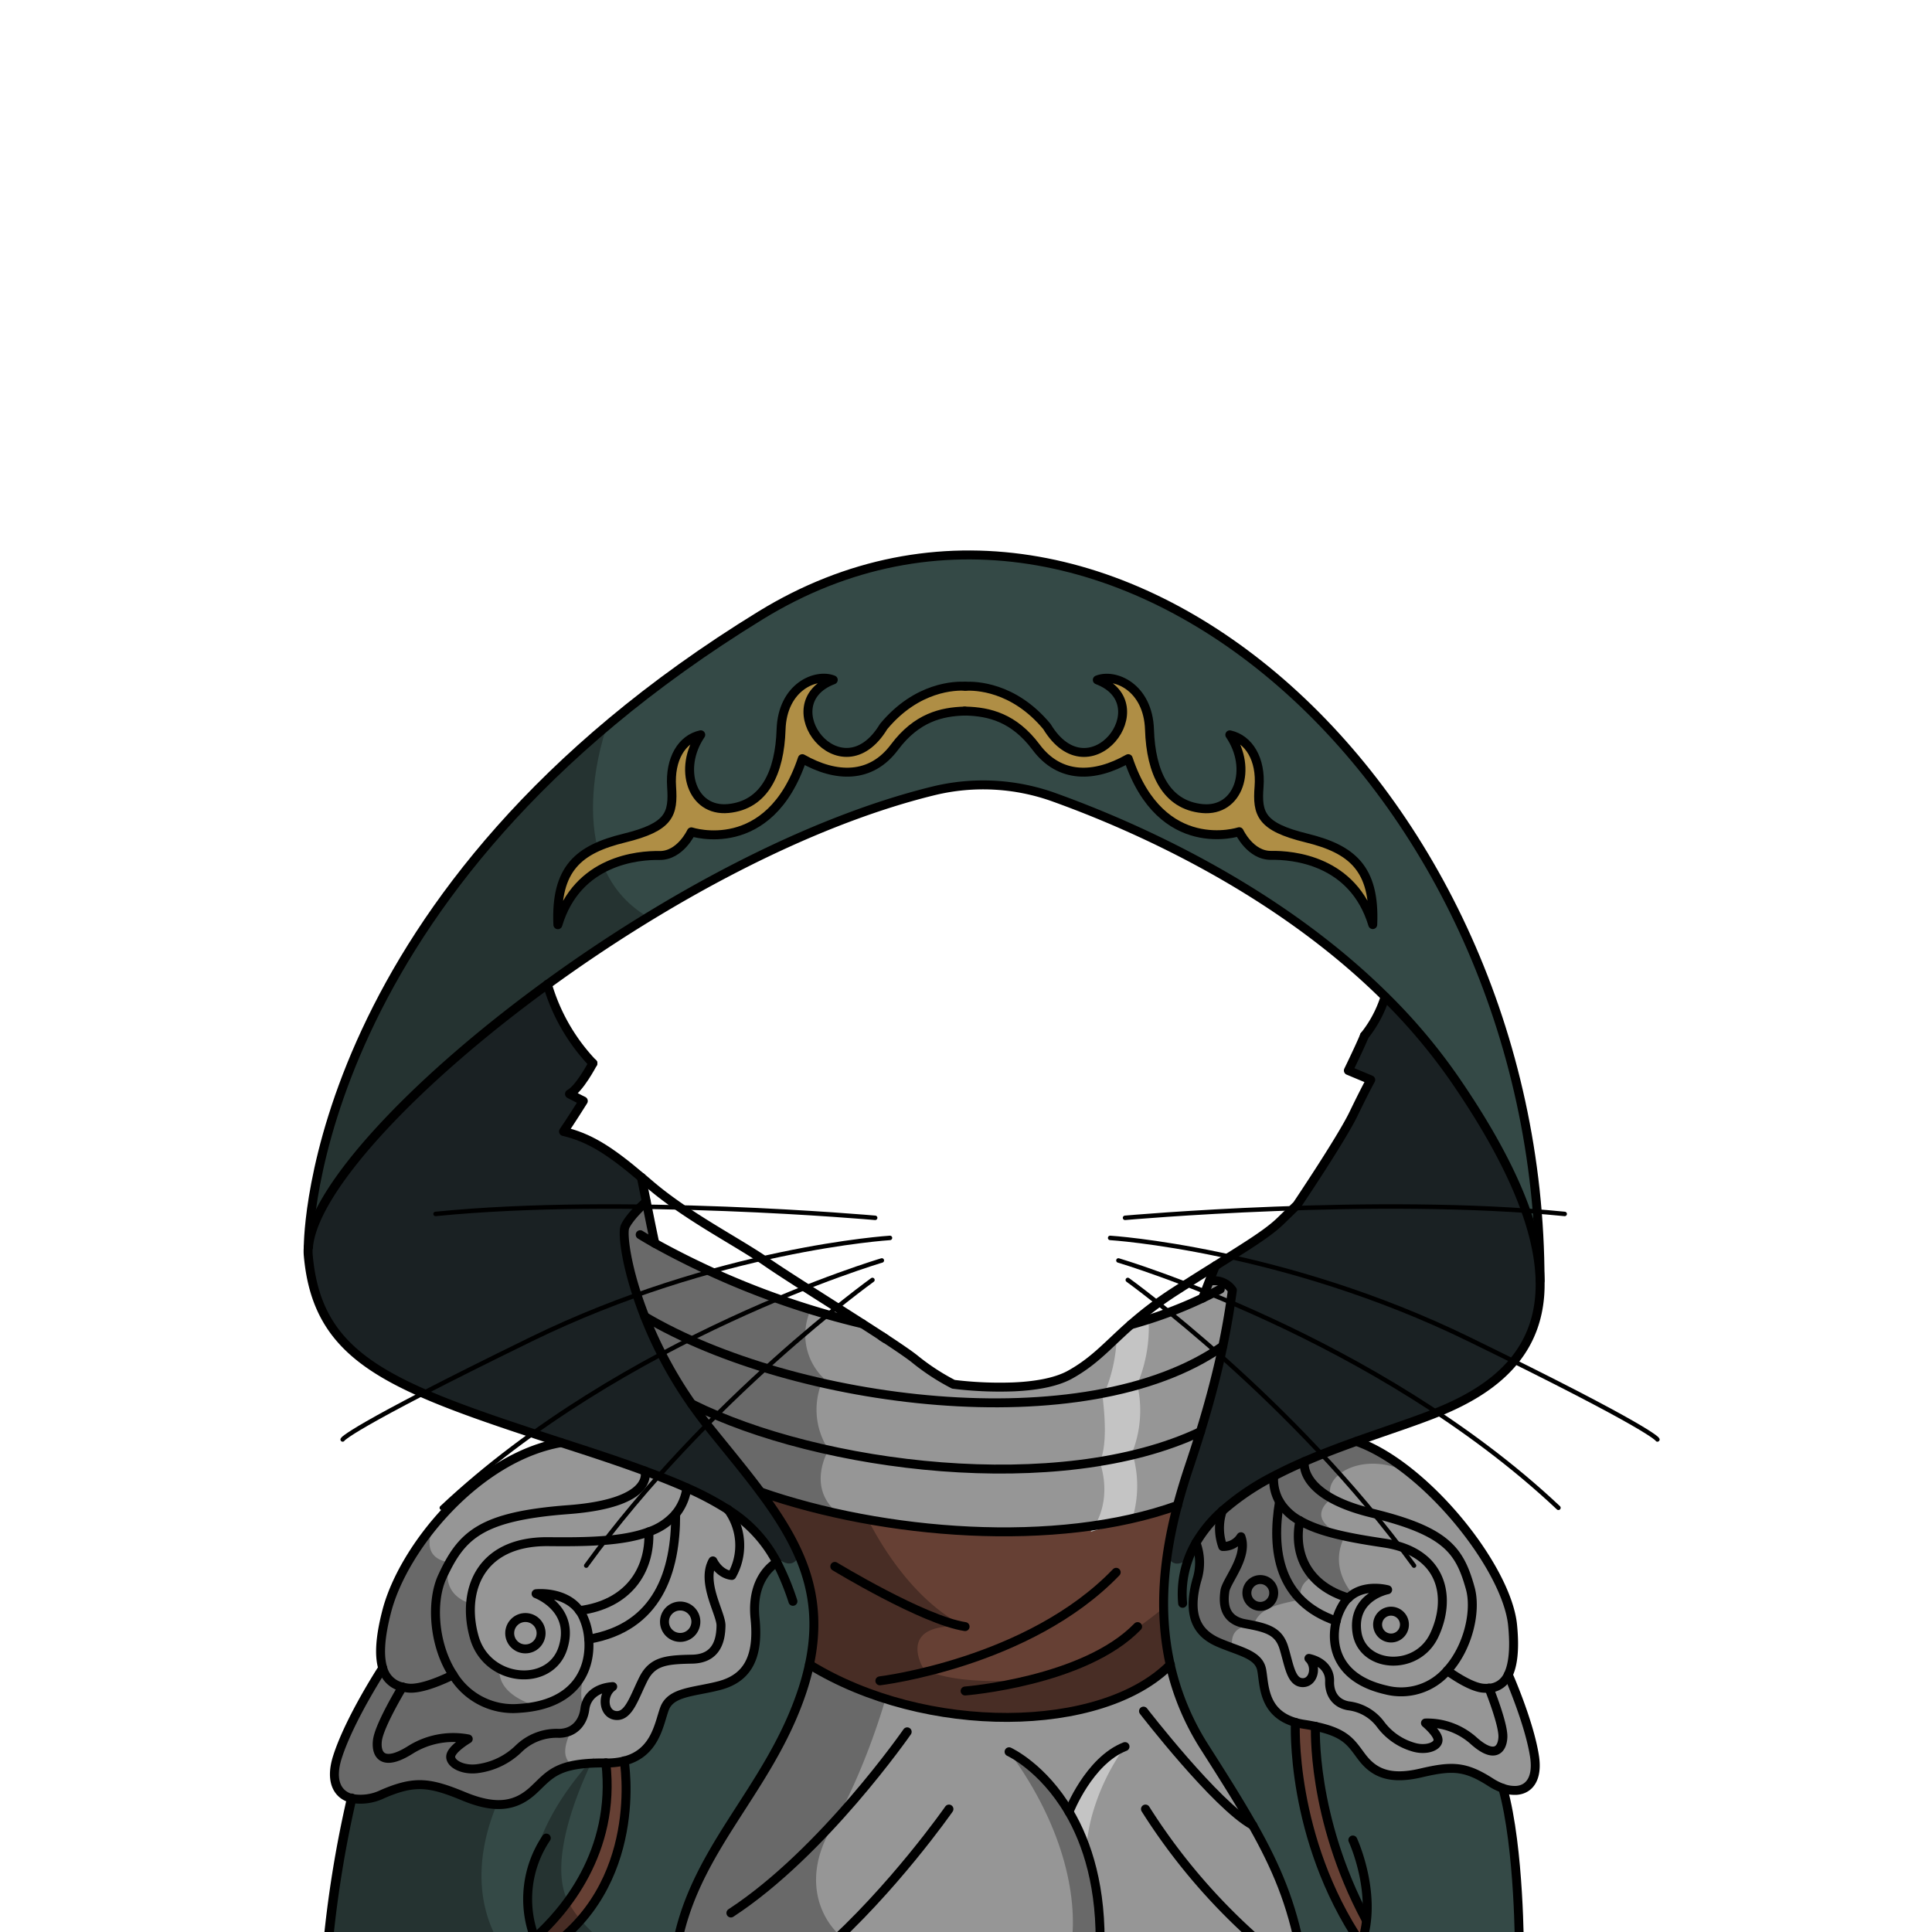 <svg id="outfit" xmlns="http://www.w3.org/2000/svg" viewBox="0 0 432 432">
  <defs>
    <style>.BUNTAI_MEERKAT_OUTFIT_MEERKAT_OUTFIT_23_cls-1{fill:#969696;}.BUNTAI_MEERKAT_OUTFIT_MEERKAT_OUTFIT_23_cls-2{fill:#344946;}.BUNTAI_MEERKAT_OUTFIT_MEERKAT_OUTFIT_23_cls-3{fill:#664034;}.BUNTAI_MEERKAT_OUTFIT_MEERKAT_OUTFIT_23_cls-4{opacity:0.3;}.BUNTAI_MEERKAT_OUTFIT_MEERKAT_OUTFIT_23_cls-5{fill:#c4c4c4;}.BUNTAI_MEERKAT_OUTFIT_MEERKAT_OUTFIT_23_cls-6{fill:#1a2123;}.BUNTAI_MEERKAT_OUTFIT_MEERKAT_OUTFIT_23_cls-7{fill:#af8e45;}.BUNTAI_MEERKAT_OUTFIT_MEERKAT_OUTFIT_23_cls-10,.BUNTAI_MEERKAT_OUTFIT_MEERKAT_OUTFIT_23_cls-8,.BUNTAI_MEERKAT_OUTFIT_MEERKAT_OUTFIT_23_cls-9{fill:none;stroke:#000;stroke-linecap:round;stroke-linejoin:round;}.BUNTAI_MEERKAT_OUTFIT_MEERKAT_OUTFIT_23_cls-8{stroke-width:2px;}.BUNTAI_MEERKAT_OUTFIT_MEERKAT_OUTFIT_23_cls-9{stroke-width:2.11px;}</style>
  </defs>
  <path class="BUNTAI_MEERKAT_OUTFIT_MEERKAT_OUTFIT_23_cls-1" d="M311.57,360.31a3,3,0,1,1-3.5,2.51A3,3,0,0,1,311.57,360.31Z" />
  <path class="BUNTAI_MEERKAT_OUTFIT_MEERKAT_OUTFIT_23_cls-1" d="M282.34,353.24a3,3,0,1,1-3.5,2.5A3,3,0,0,1,282.34,353.24Z" />
  <path class="BUNTAI_MEERKAT_OUTFIT_MEERKAT_OUTFIT_23_cls-1" d="M152.09,359.11a3.51,3.51,0,1,1-3.51,3.5A3.51,3.51,0,0,1,152.09,359.11Z" />
  <path class="BUNTAI_MEERKAT_OUTFIT_MEERKAT_OUTFIT_23_cls-1" d="M151.08,338.52c0,12.76-3.89,25.35-19.44,28h0a14.25,14.25,0,0,0-1.36-5.22,7.91,7.91,0,0,0-.71-1.17c10.78-1.39,15.85-8.76,15.54-17.62A13.74,13.74,0,0,0,151.08,338.52Z" />
  <path class="BUNTAI_MEERKAT_OUTFIT_MEERKAT_OUTFIT_23_cls-1" d="M301.46,357.29a7.58,7.58,0,0,0-.77.9,12.79,12.79,0,0,0-1.91,4.27c-12.93-4.46-14.51-15.79-12.68-26.69a11.85,11.85,0,0,0,4.54,4.26C289.13,347.57,292.43,354.58,301.46,357.29Z" />
  <path class="BUNTAI_MEERKAT_OUTFIT_MEERKAT_OUTFIT_23_cls-2" d="M304.38,434.62a22.74,22.74,0,0,0,1.2-5.42l-.18,0c-12.24-23-11.26-43.16-11.26-43.16,7,1.48,8,3.8,10.38,6.89,2.63,3.43,6.12,5.16,13.16,3.52s9.93-1.56,15.62,2.09a12.67,12.67,0,0,0,2.75,1.35h0c3.75,13.46,3.69,36.57,3.69,36.57H303.63Q304.05,435.54,304.38,434.62Z" />
  <path class="BUNTAI_MEERKAT_OUTFIT_MEERKAT_OUTFIT_23_cls-1" d="M339.1,400.33a7.75,7.75,0,0,1-3.05-.45h0a12.67,12.67,0,0,1-2.75-1.35c-5.69-3.65-8.59-3.74-15.62-2.09s-10.53-.09-13.16-3.52c-2.36-3.09-3.37-5.41-10.38-6.89-.76-.17-1.6-.32-2.52-.46a14.76,14.76,0,0,1-2-.43c-7.3-2.1-6.92-8.54-7.54-11.77-.51-2.67-3.23-3.67-6.55-4.9-1-.37-2.08-.77-3.16-1.24-4.61-2-7-5.88-4.78-13.93a12.65,12.65,0,0,0-.2-8.34,29.61,29.61,0,0,1,5.9-7.13,12.14,12.14,0,0,0,.08,8,4.62,4.62,0,0,0,4.08-2.18c1.63,4.48-3.26,9.81-3.59,12.13s-.52,6.39,4.46,7.31l2,.39h0c3.68.78,5.73,1.74,6.72,5,1.16,3.81,1.6,7.61,4.08,7.78s3.44-3.55,1.52-5.42a5.91,5.91,0,0,1,4.12,2.81,4.64,4.64,0,0,1,.5,2.31c-.08,2.6,1.22,4.94,4.18,5.48a10.5,10.5,0,0,1,7.24,4.18,14,14,0,0,0,7.43,5.09c2.82.81,5.45-.21,5.4-1.67s-2.81-3.75-2.81-3.75a15.57,15.57,0,0,1,10.63,3.83c4.72,4.26,6.54,2.28,6.68-.64s-3-10.77-3.12-11a5,5,0,0,0,4.32-3h0s4.71,10.66,5.87,18.29C343.86,397.63,342,400.1,339.1,400.33Z" />
  <path class="BUNTAI_MEERKAT_OUTFIT_MEERKAT_OUTFIT_23_cls-1" d="M309.52,345.07c-3-.47-6-.95-8.72-1.55l-.06,0-.07,0a35.18,35.18,0,0,1-10-3.45,17.08,17.08,0,0,0-.3,4.75c0,.2,0,.4.07.6s.09.69.16,1c0,.15.06.29.1.44a2.37,2.37,0,0,0,.09.36,5.72,5.72,0,0,0,.17.59,12.37,12.37,0,0,0,.64,1.66l.24.49a13.69,13.69,0,0,0,1.26,2l.3.36c.09.12.2.23.3.35l.16.17.17.17a4.22,4.22,0,0,0,.3.3c.22.21.5.46.82.72l.14.13c.23.19.47.37.72.56h0c.25.18.51.35.78.52s.55.33.83.49.55.29.83.43c.52.25,1.07.49,1.65.71l.22.08.23.08.25.08.68.22h0a7.72,7.72,0,0,1,.94-.79h0c3.37-2.32,7.85-1.07,7.85-1.07s-8,1.51-6.86,9.53,13.38,9,17.28.74S322.82,347.11,309.52,345.07Zm4.56,18.74a3,3,0,1,1-2.51-3.5A3,3,0,0,1,314.08,363.81Z" />
  <path class="BUNTAI_MEERKAT_OUTFIT_MEERKAT_OUTFIT_23_cls-1" d="M337.25,374.49a5,5,0,0,1-4.32,3,8.82,8.82,0,0,1-1,0c-2.65-.05-6.81-2.87-8.3-3.94,4.72-5.16,6.55-13.39,5.14-18.44-1-3.72-2.19-6.63-4.55-9.06-3-3.12-8.08-5.46-17.42-7.73a36.24,36.24,0,0,1-9-3.29c-6.77-3.74-6.15-8-6.1-8.24,3.84-1.67,7.79-3.16,11.65-4.54a44.18,44.18,0,0,1,13.37,8.18h0a80,80,0,0,1,13,14.2c4.79,6.7,8.09,13.59,8.57,18.81C338.79,369.05,338.27,372.45,337.25,374.49Z" />
  <path class="BUNTAI_MEERKAT_OUTFIT_MEERKAT_OUTFIT_23_cls-1" d="M323.61,373.56a13.6,13.6,0,0,1-13.69,4.32c-4.15-.95-6.95-2.61-8.75-4.6a11.64,11.64,0,0,1-2.39-10.82,12.79,12.79,0,0,1,1.91-4.27,7.58,7.58,0,0,1,.77-.9h0a7,7,0,0,1,.95-.79h0c3.37-2.32,7.85-1.07,7.85-1.07s-8,1.51-6.86,9.53,13.38,9,17.28.74,2.12-18.58-11.18-20.62c-3-.47-6-.95-8.72-1.55l-.06,0a35.56,35.56,0,0,1-10.1-3.47,11.85,11.85,0,0,1-4.54-4.26,10.07,10.07,0,0,1-1.32-5.33l-.15-.29c1.1-.57,2.22-1.14,3.36-1.68s2.45-1.14,3.7-1.67c-.05.27-.67,4.5,6.1,8.24a36.24,36.24,0,0,0,9,3.29c9.34,2.27,14.38,4.61,17.42,7.73,2.36,2.43,3.51,5.34,4.55,9.06C330.16,360.17,328.33,368.4,323.61,373.56Z" />
  <path class="BUNTAI_MEERKAT_OUTFIT_MEERKAT_OUTFIT_23_cls-1" d="M273.42,301c-1.23,5.91-2.84,12.12-5,19.13-22.16,10.52-55.4,10.25-83.11,4.15h0a134.44,134.44,0,0,1-30.67-10.35,93.88,93.88,0,0,1-10.47-19.52c10.59,6.28,24.53,11.44,39.6,14.84a177.54,177.54,0,0,0,39.79,4.44C242.89,313.55,261,309.75,273.42,301Z" />
  <path class="BUNTAI_MEERKAT_OUTFIT_MEERKAT_OUTFIT_23_cls-3" d="M291.62,385.56c.92.14,1.76.29,2.52.46,0,0-1,20.13,11.26,43.16l.18,0a22.74,22.74,0,0,1-1.2,5.42c-16-23.77-14.73-49.49-14.73-49.49A14.76,14.76,0,0,0,291.62,385.56Z" />
  <path class="BUNTAI_MEERKAT_OUTFIT_MEERKAT_OUTFIT_23_cls-1" d="M290.86,435.7H151.08a50.33,50.33,0,0,1,1.06-5.06c5.08-19.69,20.2-32.4,27.15-53.07.38-1.12.71-2.22,1-3.3s.49-1.9.69-2.82c.35.22.71.43,1.07.63A75.13,75.13,0,0,0,197.48,379a90.3,90.3,0,0,0,27.73,4.32c15.06,0,28.79-4,36.47-11.83A57.37,57.37,0,0,0,269.4,390c4.27,6.7,7.79,12.28,10.69,17.41h0C285.52,416.94,288.82,425,290.86,435.7Z" />
  <path class="BUNTAI_MEERKAT_OUTFIT_MEERKAT_OUTFIT_23_cls-4" d="M192,435.7H151.08a50.33,50.33,0,0,1,1.06-5.06c5.08-19.69,20.2-32.4,27.15-53.07.38-1.12.71-2.22,1-3.3l1.76-2.19A75.13,75.13,0,0,0,197.48,379l.51.92s-4.55,16.2-12.07,28.87C178.88,420.62,183.5,431.52,192,435.7Z" />
  <path class="BUNTAI_MEERKAT_OUTFIT_MEERKAT_OUTFIT_23_cls-5" d="M251.56,390.54a48.73,48.73,0,0,0-7.15,14.59,39.11,39.11,0,0,0-1.52,8.44c-4-7.92-3.86-8.44-3.86-8.44s4.39-11.67,12.53-14.59" />
  <path class="BUNTAI_MEERKAT_OUTFIT_MEERKAT_OUTFIT_23_cls-4" d="M239.42,435.7c1.77-10.09-1-26.68-13.79-44,5.53,3.93,20.48,13.38,20.23,44Z" />
  <path class="BUNTAI_MEERKAT_OUTFIT_MEERKAT_OUTFIT_23_cls-1" d="M332.93,377.47a8.82,8.82,0,0,1-1,0c-2.65-.05-6.81-2.87-8.3-3.94a13.6,13.6,0,0,1-13.69,4.32c-4.15-.95-6.95-2.61-8.75-4.6-.13-.14-.25-.28-.37-.43a11.75,11.75,0,0,1-2-10.39c-.42-.14-.82-.29-1.21-.45s-.51-.21-.75-.32l-.62-.28a18.65,18.65,0,0,1-2-1.08,9.9,9.9,0,0,1-.87-.56,16.74,16.74,0,0,1-1.72-1.34c-.24-.21-.47-.42-.69-.64l-.08-.08-.18-.19a5.6,5.6,0,0,1-.41-.43c-.08-.09-.17-.18-.25-.28a16.05,16.05,0,0,1-1.14-1.47q-.28-.42-.54-.84c-.19-.31-.37-.63-.53-.95a8.86,8.86,0,0,1-.4-.82c-.1-.21-.2-.42-.28-.64s-.26-.66-.38-1c0-.12-.09-.25-.13-.38s-.17-.53-.24-.8-.18-.65-.26-1-.14-.65-.2-1-.08-.45-.12-.69-.06-.38-.08-.58c-.09-.66-.15-1.33-.19-2a3,3,0,0,1,0-.31c0-.17,0-.35,0-.52a2.26,2.26,0,0,1,0-.26,41.36,41.36,0,0,1,.62-7.8,10.07,10.07,0,0,1-1.32-5.33l-.15-.29a55.68,55.68,0,0,0-11.31,7.67,12.14,12.14,0,0,0,.08,8,4.62,4.62,0,0,0,4.08-2.18c1.63,4.48-3.26,9.81-3.59,12.13s-.52,6.39,4.46,7.31l2,.39h0c3.68.78,5.73,1.74,6.72,5,1.16,3.81,1.6,7.61,4.08,7.78s3.44-3.55,1.52-5.42a6.2,6.2,0,0,1,3.82,2.31,5.09,5.09,0,0,1,.3.5,4.64,4.64,0,0,1,.5,2.31c-.08,2.6,1.22,4.94,4.18,5.48a10.5,10.5,0,0,1,7.24,4.18,14,14,0,0,0,7.43,5.09c2.82.81,5.45-.21,5.4-1.67s-2.81-3.75-2.81-3.75a15.57,15.57,0,0,1,10.63,3.83c4.72,4.26,6.54,2.28,6.68-.64S333,377.71,332.93,377.47Zm-54.09-21.73a3,3,0,1,1,2.51,3.5A3,3,0,0,1,278.84,355.74Zm11.84,1.78a5.6,5.6,0,0,1-.41-.43c-.08-.09-.17-.18-.25-.28a16.05,16.05,0,0,1-1.14-1.47q-.28-.42-.54-.84c-.19-.31-.37-.63-.53-.95a8.86,8.86,0,0,1-.4-.82c-.1-.21-.2-.42-.28-.64s-.26-.66-.38-1c0-.12-.09-.25-.13-.38s-.17-.53-.24-.8-.18-.65-.26-1-.14-.65-.2-1-.08-.45-.12-.69-.06-.38-.08-.58c-.09-.66-.15-1.33-.19-2a3,3,0,0,1,0-.31c0-.17,0-.35,0-.52a2.26,2.26,0,0,1,0-.26,41.36,41.36,0,0,1,.62-7.8,10.07,10.07,0,0,1-1.32-5.33l-.15-.29a55.68,55.68,0,0,0-11.31,7.67,12.14,12.14,0,0,0,.08,8,4.62,4.62,0,0,0,4.08-2.18c1.63,4.48-3.26,9.81-3.59,12.13s-.52,6.39,4.46,7.31l2,.39h0c1-4.23,6.78-4.89,10.5-5.76Zm-5.84-.79a3,3,0,1,1-2.5-3.49A3,3,0,0,1,284.84,356.73Z" />
  <path class="BUNTAI_MEERKAT_OUTFIT_MEERKAT_OUTFIT_23_cls-6" d="M322,315.57c-5.09,2.11-11.7,4.22-18.62,6.69-3.86,1.38-7.81,2.87-11.65,4.54-1.25.53-2.48,1.09-3.7,1.67s-2.26,1.11-3.36,1.68a55.68,55.68,0,0,0-11.31,7.67,29.61,29.61,0,0,0-5.9,7.13,9.67,9.67,0,0,1,.58,2,13.86,13.86,0,0,1-.38,6.38c-2.19,8,.17,11.92,4.78,13.93s9,2.65,9.71,6.14c.62,3.23.24,9.67,7.54,11.77,0,0-1.3,25.72,14.73,49.49q-.33.92-.75,1.83H290.86c-2-10.74-5.34-18.76-10.76-28.33h0c-2.9-5.13-6.42-10.71-10.69-17.41a57.37,57.37,0,0,1-7.72-18.51,67.31,67.31,0,0,1-.68-24.33,98.84,98.84,0,0,1,2.32-11.3c.83-3.09,1.73-6,2.62-8.67s1.74-5.29,2.5-7.78c2.14-7,3.75-13.22,5-19.13.89-4.26,1.58-8.37,2.14-12.5a4.9,4.9,0,0,0-4.87-2.05l-.25-.1c.53-1.38,1.07-2.72,1.38-3.35l1.11-.7c6.59-4.13,10.71-6.71,13.31-9.22l3.73-3.62s10-14.79,12.67-20.38,3.85-7.61,3.85-7.61l-5-2.09s2.62-5.32,3.59-7.77h0a26.51,26.51,0,0,0,4.62-8.69,128.75,128.75,0,0,1,15.56,18.47c13.54,19.66,18.83,34.15,19.08,45C344.75,302.8,333.52,310.79,322,315.57Z" />
  <path class="BUNTAI_MEERKAT_OUTFIT_MEERKAT_OUTFIT_23_cls-1" d="M268.44,320.12c-.76,2.49-1.59,5.07-2.5,7.78s-1.79,5.58-2.62,8.67c-21.74,7.85-51,7.33-75.78,1.92h0a152.58,152.58,0,0,1-17.44-4.88c-3.48-4.68-7.5-9.49-11.72-14.74q-2-2.47-3.72-5a134.44,134.44,0,0,0,30.67,10.35h0C213,330.37,246.28,330.64,268.44,320.12Z" />
  <path class="BUNTAI_MEERKAT_OUTFIT_MEERKAT_OUTFIT_23_cls-2" d="M170.09,137.55a281.45,281.45,0,0,0-34.32,24.64c-66.36,55.95-66.84,115-66.84,116.64,1.15-12.91,23.51-36.9,53.47-58.72,4.25-3.1,8.66-6.15,13.19-9.12,23.1-15.19,49.19-28.25,73.09-34.13a46.8,46.8,0,0,1,27,1.45,240.3,240.3,0,0,1,24.58,10.41c15.77,7.74,34,18.89,49.46,34.18a128.75,128.75,0,0,1,15.56,18.47c13.54,19.66,18.83,34.15,19.08,45h0C344.36,176.18,248.09,89.66,170.09,137.55ZM307,206.78c-4.36-14.47-18-15.56-22.7-15.48s-7.16-5.29-7.16-5.29a18.91,18.91,0,0,1-11.84-.6c-4.72-1.86-9.78-6.2-13-15.73-7.54,4.28-15.31,4.51-20.6-2.56-5-6.64-10.53-7.94-15.69-8.08h-.3c-5.16.14-10.72,1.44-15.69,8.08-5.28,7.07-13.06,6.84-20.6,2.56C172,191.76,154.59,186,154.59,186s-2.48,5.37-7.15,5.29-18.35,1-22.7,15.48c-.55-12.6,4.66-16.88,14.85-19.37s11-5.37,10.58-11.51,2.25-10.65,6.52-11.59c-5.13,7.54-2,17.26,6.14,16.49s11.51-8.09,11.82-17.65,7.78-12.67,11.67-11.12c-14.23,5.37,1.71,26.2,11.27,10.42,7.49-9,16.07-9.11,18.24-9h0c2.17-.12,10.76,0,18.24,9,9.57,15.78,25.5-5,11.27-10.42,3.89-1.55,11.36,1.55,11.67,11.12s3.65,16.87,11.82,17.65,11.27-9,6.14-16.49c4.27.94,7,5.44,6.54,11.59s.38,9,10.57,11.51S307.5,194.18,307,206.78Z" />
  <path class="BUNTAI_MEERKAT_OUTFIT_MEERKAT_OUTFIT_23_cls-4" d="M135.77,162.2s-11.45,30.87,9.14,42.87L135.59,211c-4.53,3-8.94,6-13.19,9.12-30,21.82-52.32,45.81-53.47,58.72,0-1.69.48-60.69,66.84-116.64Z" />
  <path class="BUNTAI_MEERKAT_OUTFIT_MEERKAT_OUTFIT_23_cls-3" d="M260.44,364.09a60.77,60.77,0,0,0,1.24,8.11c-15.32,15.51-54.71,16-80.7,0,3.36-15.59-2-26.7-10.89-38.59a156.51,156.51,0,0,0,24,6.18c23.26,4.14,49.37,3.95,69.21-3.22a81.2,81.2,0,0,0-2.88,27.51Z" />
  <path class="BUNTAI_MEERKAT_OUTFIT_MEERKAT_OUTFIT_23_cls-4" d="M261.68,372.2c-15.32,15.51-54.71,16-80.7,0,3.36-15.59-2-26.7-10.89-38.59a156.51,156.51,0,0,0,24,6.18c2.41,4.78,9.94,18.09,21.69,23.92-15.76-1.08-9.34,9.31-9.34,9.31s4,3.32,19.5,2.82S259.57,360,259.57,360s.36,1.67.87,4.11h0A60.77,60.77,0,0,0,261.68,372.2Z" />
  <path class="BUNTAI_MEERKAT_OUTFIT_MEERKAT_OUTFIT_23_cls-7" d="M197.59,162.45c7.49-9,16.07-9.11,18.24-9h0c2.17-.12,10.76,0,18.24,9,9.57,15.78,25.5-5,11.27-10.42,3.89-1.55,11.36,1.55,11.67,11.12s3.65,16.87,11.82,17.65,11.27-9,6.14-16.49c4.27.94,7,5.44,6.54,11.59s.38,9,10.57,11.51,15.4,6.77,14.85,19.37c-4.36-14.47-18-15.56-22.7-15.48s-7.16-5.29-7.16-5.29-17.41,5.75-24.81-16.33c-7.54,4.28-15.31,4.51-20.6-2.56-5-6.64-10.53-7.94-15.69-8.08h-.3c-5.16.14-10.72,1.44-15.69,8.08-5.28,7.07-13.06,6.84-20.6,2.56C172,191.76,154.59,186,154.59,186s-2.48,5.37-7.15,5.29-18.35,1-22.7,15.48c-.55-12.6,4.66-16.88,14.85-19.37s11-5.37,10.58-11.51,2.25-10.65,6.52-11.59c-5.13,7.54-2,17.26,6.14,16.49s11.51-8.09,11.82-17.65,7.78-12.67,11.67-11.12C172.09,157.4,188,178.23,197.59,162.45Z" />
  <path class="BUNTAI_MEERKAT_OUTFIT_MEERKAT_OUTFIT_23_cls-1" d="M122.67,344.72c-15.52-.17-19.49,11.22-16.6,21.38q.11.39.24.75c.06.17.12.32.19.48a8.13,8.13,0,0,0,.38.85,6,6,0,0,0,.3.56,2.4,2.4,0,0,0,.16.27,6.49,6.49,0,0,0,.36.55l.25.36c.12.16.24.32.37.47l.07.08c.18.21.37.41.57.61s.34.34.52.49a.49.49,0,0,0,.13.12c.15.13.3.26.46.38l.24.18.42.3.32.2.51.29,0,0,.14.08a2.92,2.92,0,0,0,.47.23,3,3,0,0,0,.41.18,3.93,3.93,0,0,0,.43.18,10.1,10.1,0,0,0,1.68.5l.5.1.57.08h0l.6.06c4.1.28,8.09-1.68,9.45-6,2.81-8.92-6-12.14-6-12.14s6.45-.71,9.7,3.78c10.78-1.39,15.85-8.76,15.54-17.62C139.35,344.67,131.31,344.81,122.67,344.72ZM121,365.19a3.51,3.51,0,1,1-3.51-3.51A3.51,3.51,0,0,1,121,365.19Z" />
  <path class="BUNTAI_MEERKAT_OUTFIT_MEERKAT_OUTFIT_23_cls-1" d="M168.83,361.92c1,9.58-2.42,13.54-8.05,15s-10.78,1.32-12.2,5.17c-1.22,3.3-2,9.91-9,11.67a15.81,15.81,0,0,1-4.1.44,35.29,35.29,0,0,0-7.43.56c-4.54.94-6.07,3-8.64,5.39-3.64,3.41-7.93,4.73-15.64,1.54s-11-3.63-18.18-.55a11.29,11.29,0,0,1-6.94,1,4.76,4.76,0,0,1-3.6-3.37,10.22,10.22,0,0,1,.43-6C78.22,384.27,85.58,373,85.58,373h0a5.77,5.77,0,0,0,4.35,4.2c-.28.48-5.23,8.7-5.61,12s1.32,5.94,7.49,2a18,18,0,0,1,12.82-2.37s-3.57,2.09-3.9,3.74,2.47,3.31,5.83,2.92A16.16,16.16,0,0,0,116,391a12.16,12.16,0,0,1,9-3.42,5.84,5.84,0,0,0,2.67-.62,6.06,6.06,0,0,0,3.11-4.83c.39-3,2.81-4.76,6.22-5-2.53,1.78-2.15,6.19.72,6.46s4.07-4,6.11-8.09c1.73-3.5,4.21-4.23,8.5-4.43h0c.75,0,1.56-.06,2.43-.08,5.84-.12,6.39-4.79,6.44-7.49s-4.51-9.69-1.82-14.48c1.66,3.19,4.24,3.25,4.24,3.25a13.61,13.61,0,0,0-.87-14.76,30.18,30.18,0,0,1,10.93,11.78S167.84,352.34,168.83,361.92Z" />
  <path class="BUNTAI_MEERKAT_OUTFIT_MEERKAT_OUTFIT_23_cls-1" d="M131.63,366.53c.53,6.44-2.61,14.68-15.56,15.46a15.71,15.71,0,0,1-14.78-7.48c-4.41-6.77-4.94-16.46-2.4-21.95,4.29-9.25,8.49-13.52,28.16-15s17.13-8.64,17.13-8.64c3.53,1.3,6.64,2.54,9.4,3.77a11.68,11.68,0,0,1-2.5,5.83,13.74,13.74,0,0,1-6,4c-5.75,2.15-13.79,2.29-22.43,2.2-15.52-.17-19.49,11.22-16.6,21.38s17,11.31,19.82,2.4-6-12.14-6-12.14,6.45-.71,9.7,3.78a7.91,7.91,0,0,1,.71,1.17A14.25,14.25,0,0,1,131.63,366.53Z" />
  <path class="BUNTAI_MEERKAT_OUTFIT_MEERKAT_OUTFIT_23_cls-3" d="M139.57,393.73s4.82,27.94-18,42.72H121a29.16,29.16,0,0,1-1.41-3.11c6.41-5.72,18.2-19.14,15.89-39.17A15.81,15.81,0,0,0,139.57,393.73Z" />
  <path class="BUNTAI_MEERKAT_OUTFIT_MEERKAT_OUTFIT_23_cls-2" d="M127,425.19a52.59,52.59,0,0,1-7.4,8.15,29.16,29.16,0,0,0,1.41,3.11H73.17a253.43,253.43,0,0,1,5.47-34.36,11.29,11.29,0,0,0,6.94-1c7.17-3.08,10.48-2.64,18.18.55a21.08,21.08,0,0,0,7.35,1.81,11,11,0,0,0,8.29-3.35c3.15-3,4.73-5.34,12.21-5.85l.55,0c1-.06,2.1-.08,3.31-.07A43.08,43.08,0,0,1,127,425.19Z" />
  <circle class="BUNTAI_MEERKAT_OUTFIT_MEERKAT_OUTFIT_23_cls-1" cx="117.48" cy="365.19" r="3.51" />
  <path class="BUNTAI_MEERKAT_OUTFIT_MEERKAT_OUTFIT_23_cls-1" d="M163.65,352.34a13.61,13.61,0,0,0-.87-14.76v0a67,67,0,0,0-9.19-4.87,11.68,11.68,0,0,1-2.5,5.83c0,7.5-1.33,15-5.6,20.35-.29.35-.58.7-.89,1-3,3.25-7.15,5.63-13,6.62h0a16.11,16.11,0,0,1,0,3.1c0,.2-.05.4-.08.59s0,.29-.07.44c-.06.33-.13.65-.22,1s-.1.4-.16.6l0,0-.15.46,0,.07s0,.05,0,.07,0,0,0,0a14.88,14.88,0,0,1-.59,1.37,0,0,0,0,0,0,0c-.11.22-.23.43-.36.65a12,12,0,0,1-.88,1.31c-.16.21-.33.42-.51.62a8.08,8.08,0,0,1-.57.6l-.59.56-.07.05c-.21.18-.42.35-.64.51a.1.1,0,0,1,0,0c-.2.15-.4.3-.62.44a.16.16,0,0,0-.08.06c-.25.16-.51.31-.78.46s-.56.31-.85.45-.54.25-.82.37l-.26.1c-.27.11-.54.21-.82.3s-.68.23-1,.32a.67.67,0,0,1-.19.05,5.49,5.49,0,0,1-.7.17,1.8,1.8,0,0,1-.22.06l-.08,0-.86.17-1,.16h0c-.67.09-1.37.15-2.11.2a15.71,15.71,0,0,1-14.78-7.48c-1.9.94-7.16,3.37-10.19,2.93-.38-.06-.77-.13-1.16-.23-.28.48-5.23,8.7-5.61,12s1.32,5.94,7.49,2a18,18,0,0,1,12.82-2.37s-3.57,2.09-3.9,3.74,2.47,3.31,5.83,2.92A16.16,16.16,0,0,0,116,391a12.16,12.16,0,0,1,9-3.42,5.84,5.84,0,0,0,2.67-.62,6.06,6.06,0,0,0,3.11-4.83c.39-3,2.81-4.76,6.22-5-2.53,1.78-2.15,6.19.72,6.46s4.07-4,6.11-8.09c1.73-3.5,4.21-4.23,8.5-4.43h0c.75,0,1.56-.06,2.43-.08,5.84-.12,6.39-4.79,6.44-7.49s-4.51-9.69-1.82-14.48C161.07,352.28,163.65,352.34,163.65,352.34Zm-11.56,13.78a3.51,3.51,0,0,1-3.51-3.51,3.51,3.51,0,0,1,1.48-2.85,3.46,3.46,0,0,1,2-.65,3.51,3.51,0,1,1,0,7Z" />
  <path class="BUNTAI_MEERKAT_OUTFIT_MEERKAT_OUTFIT_23_cls-1" d="M275.56,288.49c-.56,4.13-1.25,8.24-2.14,12.5a62.66,62.66,0,0,1-19,8.7q-3.61,1-7.45,1.78a125.83,125.83,0,0,1-23.4,2.2h0a177.37,177.37,0,0,1-39.77-4.44c-15.07-3.4-29-8.56-39.6-14.84-4.16-10.56-5.07-18.68-4.42-20.11,1.07-2.34,4.51-5.37,4.72-5.56h0c.69,3.48,1.49,7.42,1.89,9.27a184.58,184.58,0,0,0,34.32,14.72c3.83,1.21,7.88,2.33,12.1,3.32,1.51,1,3,1.9,4.3,2.78l.86.56,1.6,1.06c2.29,1.52,4.07,2.76,5,3.53a50.15,50.15,0,0,0,8.57,5.59,84.48,84.48,0,0,0,10.38.65c.92,0,1.86,0,2.81-.06,4.66-.18,9.58-.9,12.93-2.77,4.29-2.39,7-5.08,10.4-8.28l.93-.86c.69-.65,1.42-1.31,2.21-2q2-.56,4-1.2a96.83,96.83,0,0,0,12-4.75c.27-.64.9-2.3,1.53-3.92l.25.1A4.9,4.9,0,0,1,275.56,288.49Z" />
  <path class="BUNTAI_MEERKAT_OUTFIT_MEERKAT_OUTFIT_23_cls-5" d="M253.16,324.82a25.22,25.22,0,0,1,0,14.86l-9.3,2.84c5.45-7.29,2-15.73,2-15.73s2.12-2.63.69-14.41c.15-.3.29-.61.42-.91a34.88,34.88,0,0,0,2.72-12.4l.93-.86c.69-.65,1.42-1.31,2.21-2q2-.56,4-1.2a32.68,32.68,0,0,1-2.51,14.48l0,.2A25.71,25.71,0,0,1,253.16,324.82Z" />
  <path class="BUNTAI_MEERKAT_OUTFIT_MEERKAT_OUTFIT_23_cls-4" d="M187.53,338.49a152.58,152.58,0,0,1-17.44-4.88c-3.48-4.68-7.5-9.49-11.72-14.74q-2-2.47-3.72-5a93.88,93.88,0,0,1-10.47-19.52c-4.16-10.56-5.07-18.68-4.42-20.11,1.07-2.34,4.51-5.37,4.72-5.56h0c.69,3.48,1.49,7.42,1.89,9.27a184.58,184.58,0,0,0,34.32,14.72l.25,1a13.52,13.52,0,0,0,3.22,14.5c-.15.34-.3.67-.42,1a16.23,16.23,0,0,0,1.54,15h0S180.06,332.67,187.53,338.49Z" />
  <path class="BUNTAI_MEERKAT_OUTFIT_MEERKAT_OUTFIT_23_cls-1" d="M127.05,337.56c-17.24,1.3-22.6,4.74-26.55,11.8-.55,1-1.08,2.06-1.61,3.2-2.54,5.49-2,15.18,2.4,21.95-1.9.94-7.16,3.37-10.19,2.93-.38-.06-.77-.13-1.16-.23a5.77,5.77,0,0,1-4.35-4.2c-.78-2.51-.74-6.47.89-12.74C88.07,354.15,92,347,97.37,340.59c7.32-8.72,17.38-16.15,28.09-18l3.51,1.14.37.12c5.64,1.83,10.55,3.5,14.84,5.09h0C144.29,329.28,146.21,336.11,127.05,337.56Z" />
  <path class="BUNTAI_MEERKAT_OUTFIT_MEERKAT_OUTFIT_23_cls-4" d="M130.86,372.81s0,.05,0,.07,0,0,0,0c-2,7.62,0,9.26,0,9.26a30.56,30.56,0,0,0-3.11,4.83c-1.44,2.87-2.31,6.24.36,7.73-4.54.94-6.07,3-8.64,5.39-3.64,3.41-7.93,4.73-15.64,1.54s-11-3.63-18.18-.55a11.29,11.29,0,0,1-6.94,1,4.76,4.76,0,0,1-3.6-3.37,10.22,10.22,0,0,1,.43-6C78.22,384.27,85.58,373,85.58,373h0c-.78-2.51-.74-6.47.89-12.74C88.07,354.15,92,347,97.37,340.59c0,0-4.51,7.57,3.13,8.77-2.24,7.6,4.7,9.16,4.7,9.16s-1.3,6.84,3.12,11.87l.07.08c.18.21.37.41.57.61a13.4,13.4,0,0,0,2.6,2l0,0,.14.08c-.5,6.16,8.35,8.3,8.35,8.3l.08,0a1.8,1.8,0,0,0,.22-.06A17.91,17.91,0,0,0,130.86,372.81Z" />
  <path class="BUNTAI_MEERKAT_OUTFIT_MEERKAT_OUTFIT_23_cls-6" d="M181,372.2a56.71,56.71,0,0,1-1.69,6.12c-7.53,22.39-24.64,35.44-28.21,58.13H121.6c22.79-14.78,18-42.72,18-42.72,7-1.76,7.79-8.37,9-11.67,1.42-3.85,6.58-3.74,12.2-5.17s9-5.39,8.05-15,4.88-12.56,4.88-12.56c-.47-.89-1-1.75-1.5-2.57a30.56,30.56,0,0,0-9.43-9.21v0a67,67,0,0,0-9.19-4.87c-2.76-1.23-5.87-2.47-9.4-3.77-4.29-1.59-9.2-3.26-14.84-5.09l-.37-.12-3.51-1.14C87.56,310.22,71,304.22,68.92,280.72a10.42,10.42,0,0,1,0-1.85v0c1.15-12.91,23.51-36.9,53.47-58.72a43,43,0,0,0,10.17,17.65h0c-.16.29-3,5.73-5.24,6.87,2.45,1.28,3.09,1.57,3.09,1.57S127.16,251.4,126,253c5.59,1.29,10.06,4,17.43,10.24h0c.24,1.17.65,3.19,1.1,5.42h0s-3.63,3.15-4.73,5.57c-.65,1.43.26,9.55,4.42,20.11a93.88,93.88,0,0,0,10.47,19.52q1.74,2.49,3.72,5c4.22,5.25,8.24,10.06,11.72,14.74a72.48,72.48,0,0,1,8.63,14.24A38.37,38.37,0,0,1,181,372.2Z" />
  <path class="BUNTAI_MEERKAT_OUTFIT_MEERKAT_OUTFIT_23_cls-2" d="M181,372.2a56.71,56.71,0,0,1-1.69,6.12c-7.53,22.39-24.64,35.44-28.21,58.13H121.6a38.58,38.58,0,0,0,8.23-7.1c13.27-15.16,9.74-35.62,9.74-35.62,7-1.76,7.79-8.37,9-11.67,1.42-3.85,6.58-3.74,12.2-5.17s9-5.39,8.05-15,4.88-12.56,4.88-12.56c-.47-.89-1-1.75-1.5-2.57,0,0,4.42,5.6,6.51,1.06A38.37,38.37,0,0,1,181,372.2Z" />
  <path class="BUNTAI_MEERKAT_OUTFIT_MEERKAT_OUTFIT_23_cls-2" d="M304.38,434.62q-.33.92-.75,1.83H290.86c-2-10.74-5.34-18.76-10.76-28.33h0c-2.9-5.13-6.42-10.71-10.69-17.41a57.37,57.37,0,0,1-7.72-18.51,67.31,67.31,0,0,1-.68-24.33c2.08,4.5,6.49-1.08,6.49-1.08l.51.12a13.86,13.86,0,0,1-.38,6.38c-2.19,8,.17,11.92,4.78,13.93s9,2.65,9.71,6.14c.62,3.23.24,9.67,7.54,11.77C289.65,385.13,288.35,410.85,304.38,434.62Z" />
  <path class="BUNTAI_MEERKAT_OUTFIT_MEERKAT_OUTFIT_23_cls-4" d="M297.79,335c-6.24,4.92,1.76,8,2.88,8.44l.07,0,.06,0s-4.07,5.89,1.63,13h0c-3,.44-5.71-1.23-7.29-2.51-.32-.26-.6-.51-.82-.72a4.22,4.22,0,0,1-.3-.3l-.17-.17-.16-.17a4.22,4.22,0,0,0-2.81,5.08c-3.72.87-9.51,1.53-10.5,5.76h0c-6.18,0-4.78,5-4.78,5-1-.37-2.08-.77-3.16-1.24-4.61-2-7-5.88-4.78-13.93a12.65,12.65,0,0,0-.2-8.34,29.61,29.61,0,0,1,5.9-7.13,55.68,55.68,0,0,1,11.31-7.67c1.1-.57,2.22-1.14,3.36-1.68s2.45-1.14,3.7-1.67c3.84-1.67,7.79-3.16,11.65-4.54a44.18,44.18,0,0,1,13.37,8.18C306,323.35,295.16,329.77,297.79,335Z" />
  <path class="BUNTAI_MEERKAT_OUTFIT_MEERKAT_OUTFIT_23_cls-8" d="M146.41,278c-.4-1.85-1.2-5.79-1.89-9.27-.45-2.23-.86-4.25-1.1-5.42h0" />
  <path class="BUNTAI_MEERKAT_OUTFIT_MEERKAT_OUTFIT_23_cls-8" d="M271.82,283c-.31.63-.85,2-1.38,3.35-.63,1.62-1.26,3.28-1.53,3.92" />
  <path class="BUNTAI_MEERKAT_OUTFIT_MEERKAT_OUTFIT_23_cls-9" d="M73.17,436.45a253.43,253.43,0,0,1,5.47-34.36" />
  <path class="BUNTAI_MEERKAT_OUTFIT_MEERKAT_OUTFIT_23_cls-8" d="M197.13,298.79l.86.56" />
  <path class="BUNTAI_MEERKAT_OUTFIT_MEERKAT_OUTFIT_23_cls-8" d="M252.83,296.21a97,97,0,0,0,16.08-5.95c1.32-.63,2.64-1.29,3.95-2" />
  <path class="BUNTAI_MEERKAT_OUTFIT_MEERKAT_OUTFIT_23_cls-8" d="M192.83,296a183.76,183.76,0,0,1-46.42-18c-2.12-1.2-3.26-1.92-3.26-1.92" />
  <path class="BUNTAI_MEERKAT_OUTFIT_MEERKAT_OUTFIT_23_cls-8" d="M144.49,268.71s-3.63,3.15-4.73,5.57c-.65,1.43.26,9.55,4.42,20.11a93.88,93.88,0,0,0,10.47,19.52q1.74,2.49,3.72,5c4.22,5.25,8.24,10.06,11.72,14.74,8.84,11.89,14.25,23,10.89,38.59a56.71,56.71,0,0,1-1.69,6.12c-7.53,22.39-24.64,35.44-28.21,58.13" />
  <path class="BUNTAI_MEERKAT_OUTFIT_MEERKAT_OUTFIT_23_cls-8" d="M280.1,408.12c5.42,9.57,8.72,17.59,10.76,28.33" />
  <path class="BUNTAI_MEERKAT_OUTFIT_MEERKAT_OUTFIT_23_cls-8" d="M270.69,286.44a4.9,4.9,0,0,1,4.87,2.05c-.56,4.13-1.25,8.24-2.14,12.5-1.23,5.91-2.84,12.12-5,19.13-.76,2.49-1.59,5.07-2.5,7.78s-1.79,5.58-2.62,8.67c-2.73,10.34-4.52,22.79-1.64,35.63a57.37,57.37,0,0,0,7.72,18.51c4.27,6.7,7.79,12.28,10.69,17.41" />
  <path class="BUNTAI_MEERKAT_OUTFIT_MEERKAT_OUTFIT_23_cls-8" d="M162.78,337.58a30.18,30.18,0,0,1,10.93,11.78,57.66,57.66,0,0,1,3.59,8.7" />
  <path class="BUNTAI_MEERKAT_OUTFIT_MEERKAT_OUTFIT_23_cls-8" d="M68.93,278.87a10.42,10.42,0,0,0,0,1.85c2.08,23.5,18.64,29.5,56.54,41.85l3.51,1.14.37.12c5.64,1.83,10.55,3.5,14.84,5.09,3.53,1.3,6.64,2.54,9.4,3.77a67,67,0,0,1,9.19,4.87" />
  <path class="BUNTAI_MEERKAT_OUTFIT_MEERKAT_OUTFIT_23_cls-8" d="M264.44,358.5a22.73,22.73,0,0,1,3-13.55,29.61,29.61,0,0,1,5.9-7.13,55.68,55.68,0,0,1,11.31-7.67c1.1-.57,2.22-1.14,3.36-1.68s2.45-1.14,3.7-1.67c3.84-1.67,7.79-3.16,11.65-4.54,6.92-2.47,13.53-4.58,18.62-6.69,11.56-4.78,22.79-12.77,22.39-29.22-.25-10.83-5.54-25.32-19.08-45a128.75,128.75,0,0,0-15.56-18.47c-24.71-24.47-56.59-38.33-74-44.59a46.8,46.8,0,0,0-27-1.45c-28.58,7-60.29,24.33-86.28,43.25-30,21.82-52.32,45.81-53.47,58.72" />
  <path class="BUNTAI_MEERKAT_OUTFIT_MEERKAT_OUTFIT_23_cls-8" d="M73.17,436.45H339.74s.06-23.11-3.69-36.57" />
  <path class="BUNTAI_MEERKAT_OUTFIT_MEERKAT_OUTFIT_23_cls-8" d="M144.18,294.39c33,19.54,98.42,28.31,129.24,6.6" />
  <path class="BUNTAI_MEERKAT_OUTFIT_MEERKAT_OUTFIT_23_cls-8" d="M154.65,313.91C183.28,328.25,237,335,268.44,320.12" />
  <path class="BUNTAI_MEERKAT_OUTFIT_MEERKAT_OUTFIT_23_cls-8" d="M170.09,333.61c27.26,9.52,66.1,12.76,93.23,3" />
  <path class="BUNTAI_MEERKAT_OUTFIT_MEERKAT_OUTFIT_23_cls-8" d="M181,372.2c26,16,65.38,15.51,80.7,0" />
  <path class="BUNTAI_MEERKAT_OUTFIT_MEERKAT_OUTFIT_23_cls-8" d="M196.74,375.84s33.35-4,52.84-24.27" />
  <path class="BUNTAI_MEERKAT_OUTFIT_MEERKAT_OUTFIT_23_cls-8" d="M215.8,378.11s26.68-2.1,38.57-14.4" />
  <path class="BUNTAI_MEERKAT_OUTFIT_MEERKAT_OUTFIT_23_cls-8" d="M186.66,350.25s19.81,12.05,29.14,13.46" />
  <path class="BUNTAI_MEERKAT_OUTFIT_MEERKAT_OUTFIT_23_cls-8" d="M225.63,391.7s7.51,3.41,13.4,13.43c4.08,6.92,7.39,17,6.92,31.32" />
  <path class="BUNTAI_MEERKAT_OUTFIT_MEERKAT_OUTFIT_23_cls-8" d="M251.56,390.54c-8.09,3.14-12.53,14.59-12.53,14.59" />
  <path class="BUNTAI_MEERKAT_OUTFIT_MEERKAT_OUTFIT_23_cls-8" d="M101.29,374.51c-1.9.94-7.16,3.37-10.19,2.93-.38-.06-.77-.13-1.16-.23a5.77,5.77,0,0,1-4.35-4.2c-.78-2.51-.74-6.47.89-12.74,3.74-14.43,20.37-34.46,39-37.7" />
  <path class="BUNTAI_MEERKAT_OUTFIT_MEERKAT_OUTFIT_23_cls-8" d="M173.71,349.36s-5.87,3-4.88,12.56-2.42,13.54-8.05,15-10.78,1.32-12.2,5.17c-1.22,3.3-2,9.91-9,11.67a15.81,15.81,0,0,1-4.1.44c-10.9-.11-12.44,2.54-16.07,5.95s-7.93,4.73-15.64,1.54-11-3.63-18.18-.55a11.29,11.29,0,0,1-6.94,1c-3.26-.81-4.91-4-3.17-9.35C78.22,384.27,85.58,373,85.58,373" />
  <path class="BUNTAI_MEERKAT_OUTFIT_MEERKAT_OUTFIT_23_cls-8" d="M90,377.2h0c-.28.48-5.23,8.7-5.61,12s1.32,5.94,7.49,2a18,18,0,0,1,12.82-2.37s-3.57,2.09-3.9,3.74,2.47,3.31,5.83,2.92A16.16,16.16,0,0,0,116,391a12.16,12.16,0,0,1,9-3.42c3.47-.05,5.4-2.47,5.78-5.45s2.81-4.76,6.22-5c-2.53,1.78-2.15,6.19.72,6.46s4.07-4,6.11-8.09,5.12-4.4,10.95-4.51,6.39-4.79,6.44-7.49-4.51-9.69-1.82-14.48c1.66,3.19,4.24,3.25,4.24,3.25a13.61,13.61,0,0,0-.87-14.76v0" />
  <path class="BUNTAI_MEERKAT_OUTFIT_MEERKAT_OUTFIT_23_cls-8" d="M153.58,332.69a11.68,11.68,0,0,1-2.5,5.83,13.74,13.74,0,0,1-6,4c-5.75,2.15-13.79,2.29-22.43,2.2-15.52-.17-19.49,11.22-16.6,21.38s17,11.31,19.82,2.4-6-12.14-6-12.14,6.45-.71,9.7,3.78a7.91,7.91,0,0,1,.71,1.17,14.25,14.25,0,0,1,1.36,5.22c.53,6.44-2.61,14.68-15.56,15.46a15.71,15.71,0,0,1-14.78-7.48c-4.41-6.77-4.94-16.46-2.4-21.95,4.29-9.25,8.49-13.52,28.16-15s17.13-8.64,17.13-8.64" />
  <path class="BUNTAI_MEERKAT_OUTFIT_MEERKAT_OUTFIT_23_cls-8" d="M129.55,360.14h0c10.78-1.39,15.85-8.76,15.54-17.62" />
  <path class="BUNTAI_MEERKAT_OUTFIT_MEERKAT_OUTFIT_23_cls-8" d="M131.64,366.53c15.55-2.66,19.48-15.25,19.44-28h0" />
  <circle class="BUNTAI_MEERKAT_OUTFIT_MEERKAT_OUTFIT_23_cls-8" cx="117.48" cy="365.19" r="3.51" />
  <path class="BUNTAI_MEERKAT_OUTFIT_MEERKAT_OUTFIT_23_cls-8" d="M155.6,362.61a3.51,3.51,0,1,1-3.51-3.5A3.51,3.51,0,0,1,155.6,362.61Z" />
  <path class="BUNTAI_MEERKAT_OUTFIT_MEERKAT_OUTFIT_23_cls-8" d="M323.61,373.56c1.49,1.07,5.65,3.89,8.3,3.94a8.82,8.82,0,0,0,1,0,5,5,0,0,0,4.32-3c1-2,1.54-5.44,1-11-1.17-12.86-19.48-35.81-34.94-41.2" />
  <path class="BUNTAI_MEERKAT_OUTFIT_MEERKAT_OUTFIT_23_cls-8" d="M337.26,374.49s4.71,10.66,5.87,18.29c.73,4.85-1.13,7.32-4,7.55a7.75,7.75,0,0,1-3.05-.45h0a12.67,12.67,0,0,1-2.75-1.35c-5.69-3.65-8.59-3.74-15.62-2.09s-10.53-.09-13.16-3.52c-2.36-3.09-3.37-5.41-10.38-6.89-.76-.17-1.6-.32-2.52-.46a14.76,14.76,0,0,1-2-.43c-7.3-2.1-6.92-8.54-7.54-11.77-.67-3.49-5.1-4.12-9.71-6.14s-7-5.88-4.78-13.93a12.65,12.65,0,0,0-.2-8.34" />
  <path class="BUNTAI_MEERKAT_OUTFIT_MEERKAT_OUTFIT_23_cls-8" d="M332.93,377.46h0c.1.24,3.26,8.12,3.12,11s-2,4.9-6.68.64a15.57,15.57,0,0,0-10.63-3.83s2.76,2.29,2.81,3.75-2.58,2.48-5.4,1.67a14,14,0,0,1-7.43-5.09,10.5,10.5,0,0,0-7.24-4.18c-3-.54-4.26-2.88-4.18-5.48s-1.73-4.47-4.62-5.12c1.92,1.87,1,5.58-1.52,5.42s-2.92-4-4.08-7.78-3.76-4.49-8.73-5.4-4.79-5-4.46-7.31,5.22-7.65,3.59-12.13a4.62,4.62,0,0,1-4.08,2.18,12.14,12.14,0,0,1-.08-8" />
  <path class="BUNTAI_MEERKAT_OUTFIT_MEERKAT_OUTFIT_23_cls-8" d="M301.46,357.29a7.58,7.58,0,0,0-.77.9,12.79,12.79,0,0,0-1.91,4.27c-1.35,5.43.16,12.92,11.14,15.42a13.6,13.6,0,0,0,13.69-4.32c4.72-5.16,6.55-13.39,5.14-18.44-2.37-8.51-5.36-12.75-22-16.79-16.22-3.93-15.15-11.18-15.09-11.53h0" />
  <path class="BUNTAI_MEERKAT_OUTFIT_MEERKAT_OUTFIT_23_cls-8" d="M284.78,330.44a10.07,10.07,0,0,0,1.32,5.33,11.85,11.85,0,0,0,4.54,4.26c4.61,2.65,11.47,3.9,18.88,5,13.3,2,15.08,12.35,11.18,20.62S304.57,373,303.42,365s6.86-9.53,6.86-9.53-5.41-1.51-8.81,1.87" />
  <path class="BUNTAI_MEERKAT_OUTFIT_MEERKAT_OUTFIT_23_cls-8" d="M301.47,357.29h0c-9-2.71-12.33-9.72-10.82-17.26" />
  <path class="BUNTAI_MEERKAT_OUTFIT_MEERKAT_OUTFIT_23_cls-8" d="M298.78,362.46c-12.93-4.46-14.51-15.79-12.68-26.69" />
  <path class="BUNTAI_MEERKAT_OUTFIT_MEERKAT_OUTFIT_23_cls-8" d="M308.07,362.82a3,3,0,1,0,3.5-2.51A3,3,0,0,0,308.07,362.82Z" />
  <path class="BUNTAI_MEERKAT_OUTFIT_MEERKAT_OUTFIT_23_cls-8" d="M278.84,355.74a3,3,0,1,0,3.5-2.5A3,3,0,0,0,278.84,355.74Z" />
  <path class="BUNTAI_MEERKAT_OUTFIT_MEERKAT_OUTFIT_23_cls-8" d="M135.47,394.17c2.31,20-9.48,33.45-15.89,39.17" />
  <path class="BUNTAI_MEERKAT_OUTFIT_MEERKAT_OUTFIT_23_cls-8" d="M139.57,393.73s4.82,27.94-18,42.72" />
  <path class="BUNTAI_MEERKAT_OUTFIT_MEERKAT_OUTFIT_23_cls-8" d="M294.14,386s-1,20.13,11.26,43.16" />
  <path class="BUNTAI_MEERKAT_OUTFIT_MEERKAT_OUTFIT_23_cls-8" d="M289.65,385.13s-1.3,25.72,14.73,49.49" />
  <path class="BUNTAI_MEERKAT_OUTFIT_MEERKAT_OUTFIT_23_cls-8" d="M122.15,411a24.41,24.41,0,0,0-2.57,22.32,29.16,29.16,0,0,0,1.41,3.11" />
  <path class="BUNTAI_MEERKAT_OUTFIT_MEERKAT_OUTFIT_23_cls-8" d="M302.5,411.43s4,8.62,3.08,17.77a22.74,22.74,0,0,1-1.2,5.42q-.33.92-.75,1.83" />
  <path class="BUNTAI_MEERKAT_OUTFIT_MEERKAT_OUTFIT_23_cls-8" d="M202.85,387.24s-18.72,27-39.42,40.51" />
  <path class="BUNTAI_MEERKAT_OUTFIT_MEERKAT_OUTFIT_23_cls-8" d="M183.86,436.45c15.85-14,28.33-31.94,28.33-31.94" />
  <path class="BUNTAI_MEERKAT_OUTFIT_MEERKAT_OUTFIT_23_cls-8" d="M255.69,382.61s16.26,21.06,24.4,25.51h0" />
  <path class="BUNTAI_MEERKAT_OUTFIT_MEERKAT_OUTFIT_23_cls-8" d="M256.13,404.51a135.54,135.54,0,0,0,28.07,31.94" />
  <path class="BUNTAI_MEERKAT_OUTFIT_MEERKAT_OUTFIT_23_cls-8" d="M68.93,278.87v0c0-1.94.63-79.57,101.16-141.28,78-47.89,174.27,38.63,174.27,148.8v0" />
  <path class="BUNTAI_MEERKAT_OUTFIT_MEERKAT_OUTFIT_23_cls-8" d="M215.69,159c-5.16.14-10.72,1.44-15.69,8.08-5.28,7.07-13.06,6.84-20.6,2.56C172,191.76,154.59,186,154.59,186s-2.48,5.37-7.15,5.29-18.35,1-22.7,15.48c-.55-12.6,4.66-16.88,14.85-19.37s11-5.37,10.58-11.51,2.25-10.65,6.52-11.59c-5.13,7.54-2,17.26,6.14,16.49s11.51-8.09,11.82-17.65,7.78-12.67,11.67-11.12c-14.23,5.37,1.71,26.2,11.27,10.42,7.49-9,16.07-9.11,18.24-9" />
  <path class="BUNTAI_MEERKAT_OUTFIT_MEERKAT_OUTFIT_23_cls-8" d="M215.69,159h.3c5.16.14,10.73,1.44,15.69,8.08,5.29,7.07,13.06,6.84,20.6,2.56,7.4,22.08,24.81,16.33,24.81,16.33s2.49,5.37,7.16,5.29,18.34,1,22.7,15.48c.55-12.6-4.67-16.88-14.85-19.37S281.05,182,281.53,175.9s-2.27-10.65-6.54-11.59c5.13,7.54,2,17.26-6.14,16.49s-11.51-8.09-11.82-17.65-7.78-12.67-11.67-11.12c14.23,5.37-1.7,26.2-11.27,10.42-7.48-9-16.07-9.11-18.24-9h0" />
  <path class="BUNTAI_MEERKAT_OUTFIT_MEERKAT_OUTFIT_23_cls-8" d="M309.71,222.9a26.51,26.51,0,0,1-4.62,8.69" />
  <path class="BUNTAI_MEERKAT_OUTFIT_MEERKAT_OUTFIT_23_cls-8" d="M122.4,220.11a43,43,0,0,0,10.17,17.65" />
  <path class="BUNTAI_MEERKAT_OUTFIT_MEERKAT_OUTFIT_23_cls-8" d="M143.42,263.27C136.05,257,131.58,254.32,126,253c1.17-1.63,4.43-6.82,4.43-6.82s-.64-.29-3.09-1.57c2.21-1.14,5.08-6.58,5.24-6.87" />
  <path class="BUNTAI_MEERKAT_OUTFIT_MEERKAT_OUTFIT_23_cls-8" d="M305.09,231.6c-1,2.45-3.59,7.77-3.59,7.77l5,2.09s-1.14,2-3.85,7.61S290,269.45,290,269.45l-3.73,3.62c-2.6,2.51-6.72,5.09-13.31,9.22l-1.11.7c-2.61,1.62-5.59,3.5-9,5.69a82.8,82.8,0,0,0-10,7.53c-.79.69-1.52,1.35-2.21,2-3.85,3.57-6.66,6.54-11.33,9.14-3.35,1.87-8.27,2.59-12.93,2.77a84.19,84.19,0,0,1-13.19-.59,50.15,50.15,0,0,1-8.57-5.59c-.94-.77-2.72-2-5-3.53l-1.6-1.06-.86-.56c-1.34-.88-2.79-1.81-4.3-2.78-7.88-5.05-17.29-10.93-21.34-13.74-6.82-4.72-18-10.31-26.39-17.56l-1.68-1.43" />
  <path class="BUNTAI_MEERKAT_OUTFIT_MEERKAT_OUTFIT_23_cls-10" d="M199,276.8s-38.73,2.4-80.2,22.64-42.18,22.43-42.18,22.43" />
  <path class="BUNTAI_MEERKAT_OUTFIT_MEERKAT_OUTFIT_23_cls-10" d="M197.18,281.84s-57.67,17-98.39,55.31" />
  <path class="BUNTAI_MEERKAT_OUTFIT_MEERKAT_OUTFIT_23_cls-10" d="M195.08,286.2s-36.87,26.48-64,63.88" />
  <path class="BUNTAI_MEERKAT_OUTFIT_MEERKAT_OUTFIT_23_cls-10" d="M195.69,272.31s-56.53-5.06-98.3-.87" />
  <path class="BUNTAI_MEERKAT_OUTFIT_MEERKAT_OUTFIT_23_cls-10" d="M248.23,276.8s38.72,2.4,80.2,22.64,42.17,22.43,42.17,22.43" />
  <path class="BUNTAI_MEERKAT_OUTFIT_MEERKAT_OUTFIT_23_cls-10" d="M250.08,281.84s57.67,17,98.39,55.31" />
  <path class="BUNTAI_MEERKAT_OUTFIT_MEERKAT_OUTFIT_23_cls-10" d="M252.18,286.2s36.87,26.48,64,63.88" />
  <path class="BUNTAI_MEERKAT_OUTFIT_MEERKAT_OUTFIT_23_cls-10" d="M251.56,272.31s56.54-5.06,98.31-.87" />
  <path class="BUNTAI_MEERKAT_OUTFIT_MEERKAT_OUTFIT_23_cls-4" d="M137.87,436.45H120.65c-3.28-7.59-5.94-22.83,11-42.18.39-.45.8-.91,1.21-1.36,0,.07-.28.55-.66,1.33-2.36,4.89-9.89,21.88-5.18,30.95l.12.24a24.17,24.17,0,0,0,2.73,3.92A41.26,41.26,0,0,0,137.87,436.45Z" />
  <path class="BUNTAI_MEERKAT_OUTFIT_MEERKAT_OUTFIT_23_cls-4" d="M112.87,436.45H73.17a253.43,253.43,0,0,1,5.47-34.36,11.29,11.29,0,0,0,6.94-1c7.17-3.08,10.48-2.64,18.18.55a21.08,21.08,0,0,0,7.35,1.81C108,410.84,104.5,424.26,112.87,436.45Z" />
</svg>